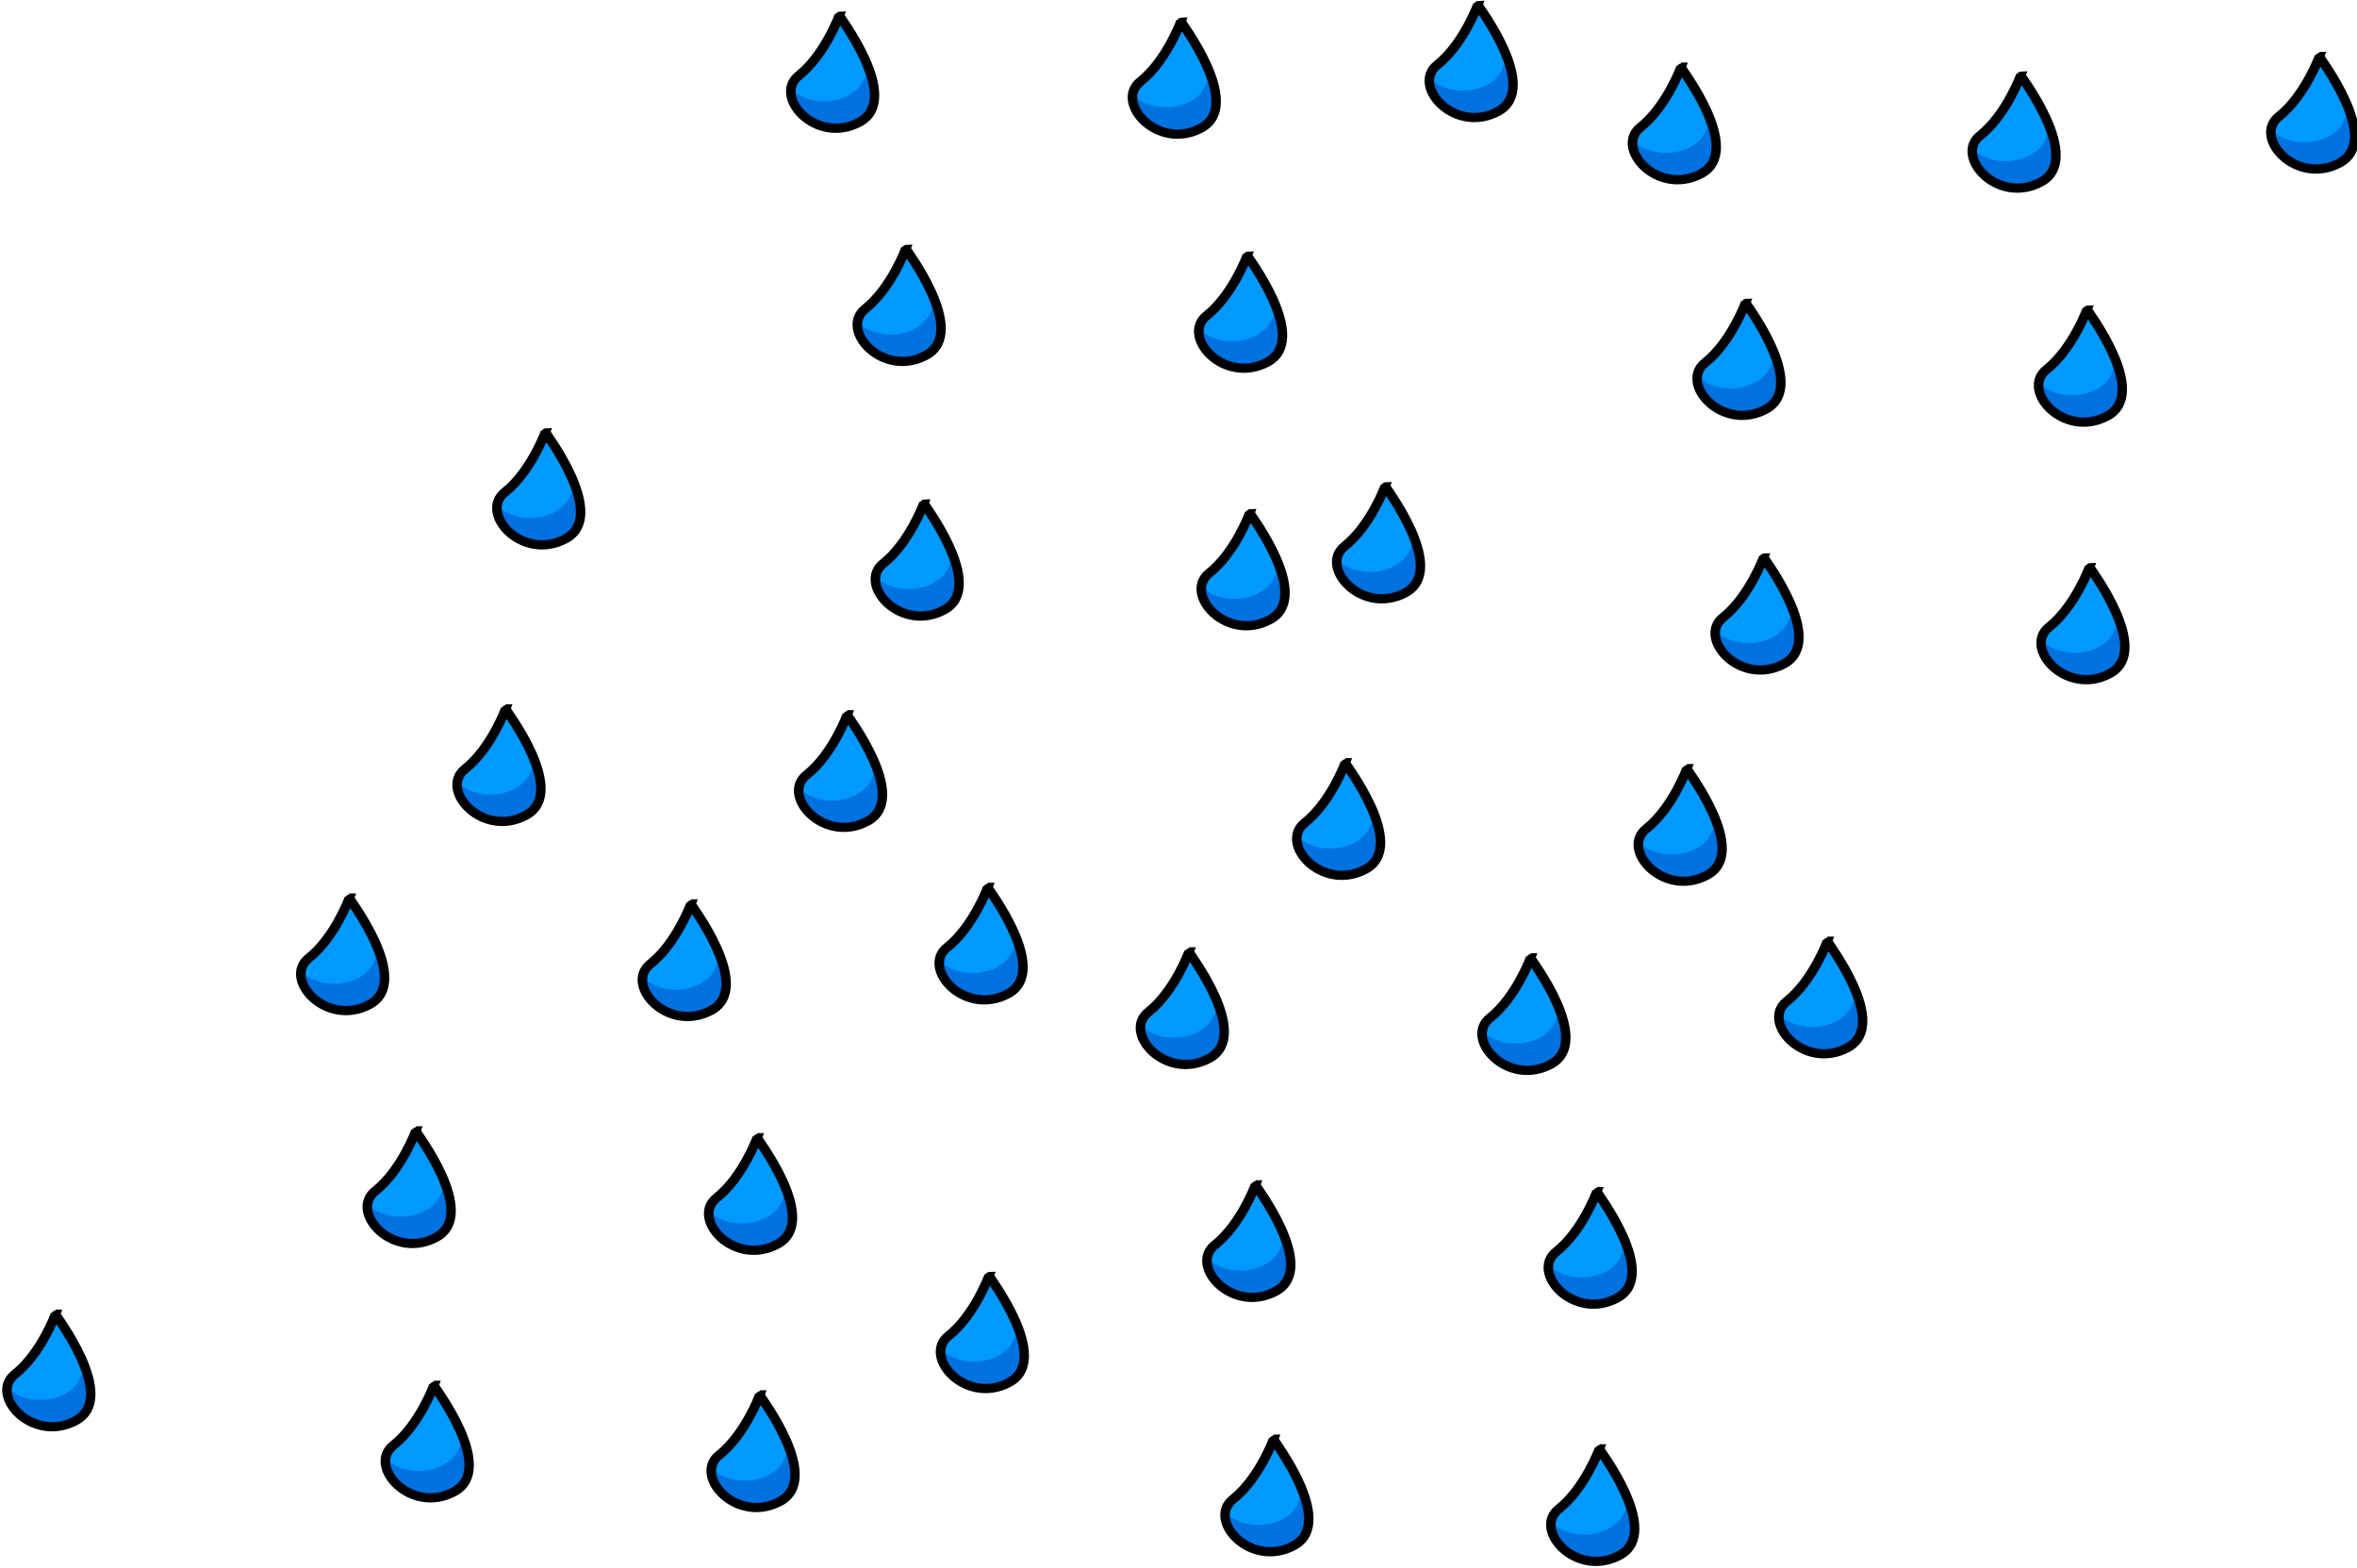 <!--Created with Inkscape (http://www.inkscape.org/)--><svg xmlns:dc="http://purl.org/dc/elements/1.1/" xmlns:cc="http://creativecommons.org/ns#" xmlns:rdf="http://www.w3.org/1999/02/22-rdf-syntax-ns#" xmlns="http://www.w3.org/2000/svg" xmlns:sodipodi="http://sodipodi.sourceforge.net/DTD/sodipodi-0.dtd" xmlns:inkscape="http://www.inkscape.org/namespaces/inkscape" width="421.333" height="280.325" inkscape:version="0.91 r13725" sodipodi:docname="rain.svg"><sodipodi:namedview pagecolor="#ffffff" bordercolor="#666666" borderopacity="1.0" inkscape:pageopacity="0.0" inkscape:pageshadow="2" inkscape:zoom="0.35" inkscape:cx="94.904882" inkscape:cy="24.978447" inkscape:document-units="px" inkscape:current-layer="g6126-4" showgrid="false" inkscape:window-width="1307" inkscape:window-height="744" inkscape:window-x="59" inkscape:window-y="24" inkscape:window-maximized="1" fit-margin-top="0" fit-margin-left="0" fit-margin-right="0" fit-margin-bottom="0"/><g inkscape:label="Layer 1" inkscape:groupmode="layer"><g style="display:inline;enable-background:new"><path d="M1387.797 144.123s-4.703 19.337-15.678 30.311c-10.974 10.975 11.497 31.88 30.311 18.814 18.814-13.065-15.155-49.125-14.633-49.125z" style="fill:#09f;fill-opacity:1;fill-rule:evenodd;stroke:#000;stroke-width:4.436;stroke-linecap:butt;stroke-linejoin:miter;stroke-miterlimit:4;stroke-opacity:1;stroke-dasharray:none" inkscape:connector-curvature="0" transform="scale(.386 .378) rotate(6.116 61.991 -7378.343)"/><path d="M1403 170.281c-1.802 13.064-18.62 18.169-29.563 13.313-3.812-2.573-.771 2.907.438 4.344 7.453 10.047 25.888 10.2 31.531-1.532 1.853-5.292-.298-11.69-2.406-16.125z" style="opacity:.5;fill:#004dc0;fill-opacity:1;fill-rule:evenodd;stroke:none" inkscape:connector-curvature="0" transform="scale(.386 .378) rotate(6.116 61.991 -7378.343)"/><path d="M1387.797 144.123s-4.703 19.337-15.678 30.311c-10.974 10.975 11.497 31.88 30.311 18.814 18.814-13.065-15.155-49.125-14.633-49.125z" style="fill:#09f;fill-opacity:1;fill-rule:evenodd;stroke:#000;stroke-width:4.436;stroke-linecap:butt;stroke-linejoin:miter;stroke-miterlimit:4;stroke-opacity:1;stroke-dasharray:none" inkscape:connector-curvature="0" transform="scale(.386 .378) rotate(6.116 2363.956 -6510.105)"/><path d="M1403 170.281c-1.802 13.064-18.62 18.169-29.563 13.313-3.812-2.573-.771 2.907.438 4.344 7.453 10.047 25.888 10.2 31.531-1.532 1.853-5.292-.298-11.69-2.406-16.125z" style="opacity:.5;fill:#004dc0;fill-opacity:1;fill-rule:evenodd;stroke:none" inkscape:connector-curvature="0" transform="scale(.386 .378) rotate(6.116 2363.956 -6510.105)"/><path style="fill:#09f;fill-opacity:1;fill-rule:evenodd;stroke:#000;stroke-width:4.436;stroke-linecap:butt;stroke-linejoin:miter;stroke-miterlimit:4;stroke-opacity:1;stroke-dasharray:none" d="M1387.797 144.123s-4.703 19.337-15.678 30.311c-10.974 10.975 11.497 31.88 30.311 18.814 18.814-13.065-15.155-49.125-14.633-49.125z" inkscape:connector-curvature="0" transform="scale(.386 .378) rotate(6.116 2221.588 -7792.962)"/><path style="opacity:.5;fill:#004dc0;fill-opacity:1;fill-rule:evenodd;stroke:none" d="M1403 170.281c-1.802 13.064-18.62 18.169-29.563 13.313-3.812-2.573-.771 2.907.438 4.344 7.453 10.047 25.888 10.2 31.531-1.532 1.853-5.292-.298-11.69-2.406-16.125z" inkscape:connector-curvature="0" transform="scale(.386 .378) rotate(6.116 2221.588 -7792.962)"/><path d="M1387.797 144.123s-4.703 19.337-15.678 30.311c-10.974 10.975 11.497 31.88 30.311 18.814 18.814-13.065-15.155-49.125-14.633-49.125z" style="fill:#09f;fill-opacity:1;fill-rule:evenodd;stroke:#000;stroke-width:4.436;stroke-linecap:butt;stroke-linejoin:miter;stroke-miterlimit:4;stroke-opacity:1;stroke-dasharray:none" inkscape:connector-curvature="0" transform="scale(.386 .378) rotate(6.116 1152.11 -8931.69)"/><path d="M1403 170.281c-1.802 13.064-18.62 18.169-29.563 13.313-3.812-2.573-.771 2.907.438 4.344 7.453 10.047 25.888 10.2 31.531-1.532 1.853-5.292-.298-11.69-2.406-16.125z" style="opacity:.5;fill:#004dc0;fill-opacity:1;fill-rule:evenodd;stroke:none" inkscape:connector-curvature="0" transform="scale(.386 .378) rotate(6.116 1152.11 -8931.69)"/><path style="fill:#09f;fill-opacity:1;fill-rule:evenodd;stroke:#000;stroke-width:4.436;stroke-linecap:butt;stroke-linejoin:miter;stroke-miterlimit:4;stroke-opacity:1;stroke-dasharray:none" d="M1387.797 144.123s-4.703 19.337-15.678 30.311c-10.974 10.975 11.497 31.88 30.311 18.814 18.814-13.065-15.155-49.125-14.633-49.125z" inkscape:connector-curvature="0" transform="scale(.386 .378) rotate(6.116 2168.639 -9275.126)"/><path style="opacity:.5;fill:#004dc0;fill-opacity:1;fill-rule:evenodd;stroke:none" d="M1403 170.281c-1.802 13.064-18.62 18.169-29.563 13.313-3.812-2.573-.771 2.907.438 4.344 7.453 10.047 25.888 10.2 31.531-1.532 1.853-5.292-.298-11.69-2.406-16.125z" inkscape:connector-curvature="0" transform="scale(.386 .378) rotate(6.116 2168.639 -9275.126)"/><g><path d="M1387.797 144.123s-4.703 19.337-15.678 30.311c-10.974 10.975 11.497 31.88 30.311 18.814 18.814-13.065-15.155-49.125-14.633-49.125z" style="fill:#09f;fill-opacity:1;fill-rule:evenodd;stroke:#000;stroke-width:4.436;stroke-linecap:butt;stroke-linejoin:miter;stroke-miterlimit:4;stroke-opacity:1;stroke-dasharray:none" inkscape:connector-curvature="0" transform="scale(.386 .378) rotate(6.116 256.784 -10450.443)"/><path d="M1403 170.281c-1.802 13.064-18.62 18.169-29.563 13.313-3.812-2.573-.771 2.907.438 4.344 7.453 10.047 25.888 10.2 31.531-1.532 1.853-5.292-.298-11.69-2.406-16.125z" style="opacity:.5;fill:#004dc0;fill-opacity:1;fill-rule:evenodd;stroke:none" inkscape:connector-curvature="0" transform="scale(.386 .378) rotate(6.116 256.784 -10450.443)"/></g><g><path d="M1387.797 144.123s-4.703 19.337-15.678 30.311c-10.974 10.975 11.497 31.88 30.311 18.814 18.814-13.065-15.155-49.125-14.633-49.125z" style="fill:#09f;fill-opacity:1;fill-rule:evenodd;stroke:#000;stroke-width:4.436;stroke-linecap:butt;stroke-linejoin:miter;stroke-miterlimit:4;stroke-opacity:1;stroke-dasharray:none" inkscape:connector-curvature="0" transform="scale(.386 .378) rotate(6.116 1201.13 -7450.17)"/><path d="M1403 170.281c-1.802 13.064-18.62 18.169-29.563 13.313-3.812-2.573-.771 2.907.438 4.344 7.453 10.047 25.888 10.2 31.531-1.532 1.853-5.292-.298-11.69-2.406-16.125z" style="opacity:.5;fill:#004dc0;fill-opacity:1;fill-rule:evenodd;stroke:none" inkscape:connector-curvature="0" transform="scale(.386 .378) rotate(6.116 1201.13 -7450.17)"/></g><g><path style="fill:#09f;fill-opacity:1;fill-rule:evenodd;stroke:#000;stroke-width:4.436;stroke-linecap:butt;stroke-linejoin:miter;stroke-miterlimit:4;stroke-opacity:1;stroke-dasharray:none" d="M1387.797 144.123s-4.703 19.337-15.678 30.311c-10.974 10.975 11.497 31.88 30.311 18.814 18.814-13.065-15.155-49.125-14.633-49.125z" inkscape:connector-curvature="0" transform="scale(.386 .378) rotate(6.116 29.33 -8793.192)"/><path style="opacity:.5;fill:#004dc0;fill-opacity:1;fill-rule:evenodd;stroke:none" d="M1403 170.281c-1.802 13.064-18.62 18.169-29.563 13.313-3.812-2.573-.771 2.907.438 4.344 7.453 10.047 25.888 10.2 31.531-1.532 1.853-5.292-.298-11.69-2.406-16.125z" inkscape:connector-curvature="0" transform="scale(.386 .378) rotate(6.116 29.33 -8793.192)"/></g><g><path d="M1387.797 144.123s-4.703 19.337-15.678 30.311c-10.974 10.975 11.497 31.88 30.311 18.814 18.814-13.065-15.155-49.125-14.633-49.125z" style="fill:#09f;fill-opacity:1;fill-rule:evenodd;stroke:#000;stroke-width:4.436;stroke-linecap:butt;stroke-linejoin:miter;stroke-miterlimit:4;stroke-opacity:1;stroke-dasharray:none" inkscape:connector-curvature="0" transform="matrix(.384 .04 -.041 .375 -375.558 18.216)"/><path d="M1403 170.281c-1.802 13.064-18.62 18.169-29.563 13.313-3.812-2.573-.771 2.907.438 4.344 7.453 10.047 25.888 10.2 31.531-1.532 1.853-5.292-.298-11.69-2.406-16.125z" style="opacity:.5;fill:#004dc0;fill-opacity:1;fill-rule:evenodd;stroke:none" inkscape:connector-curvature="0" transform="matrix(.384 .04 -.041 .375 -375.558 18.216)"/></g><g><path d="M1387.797 144.123s-4.703 19.337-15.678 30.311c-10.974 10.975 11.497 31.88 30.311 18.814 18.814-13.065-15.155-49.125-14.633-49.125z" style="fill:#09f;fill-opacity:1;fill-rule:evenodd;stroke:#000;stroke-width:4.436;stroke-linecap:butt;stroke-linejoin:miter;stroke-miterlimit:4;stroke-opacity:1;stroke-dasharray:none" inkscape:connector-curvature="0" transform="matrix(.384 .04 -.041 .375 -436.617 17.16)"/><path d="M1403 170.281c-1.802 13.064-18.62 18.169-29.563 13.313-3.812-2.573-.771 2.907.438 4.344 7.453 10.047 25.888 10.2 31.531-1.532 1.853-5.292-.298-11.69-2.406-16.125z" style="opacity:.5;fill:#004dc0;fill-opacity:1;fill-rule:evenodd;stroke:none" inkscape:connector-curvature="0" transform="matrix(.384 .04 -.041 .375 -436.617 17.16)"/></g></g><g style="display:inline;enable-background:new"><path style="fill:#09f;fill-opacity:1;fill-rule:evenodd;stroke:#000;stroke-width:4.436;stroke-linecap:butt;stroke-linejoin:miter;stroke-miterlimit:4;stroke-opacity:1;stroke-dasharray:none" d="M1387.797 144.123s-4.703 19.337-15.678 30.311c-10.974 10.975 11.497 31.88 30.311 18.814 18.814-13.065-15.155-49.125-14.633-49.125z" inkscape:connector-curvature="0" transform="matrix(.384 .04 -.041 .375 -391.194 139.79)"/><path style="opacity:.5;fill:#004dc0;fill-opacity:1;fill-rule:evenodd;stroke:none" d="M1403 170.281c-1.802 13.064-18.62 18.169-29.563 13.313-3.812-2.573-.771 2.907.438 4.344 7.453 10.047 25.888 10.2 31.531-1.532 1.853-5.292-.298-11.69-2.406-16.125z" inkscape:connector-curvature="0" transform="matrix(.384 .04 -.041 .375 -391.194 139.79)"/><path style="fill:#09f;fill-opacity:1;fill-rule:evenodd;stroke:#000;stroke-width:4.436;stroke-linecap:butt;stroke-linejoin:miter;stroke-miterlimit:4;stroke-opacity:1;stroke-dasharray:none" d="M1387.797 144.123s-4.703 19.337-15.678 30.311c-10.974 10.975 11.497 31.88 30.311 18.814 18.814-13.065-15.155-49.125-14.633-49.125z" inkscape:connector-curvature="0" transform="matrix(.384 .04 -.041 .375 -350.437 49.055)"/><path style="opacity:.5;fill:#004dc0;fill-opacity:1;fill-rule:evenodd;stroke:none" d="M1403 170.281c-1.802 13.064-18.62 18.169-29.563 13.313-3.812-2.573-.771 2.907.438 4.344 7.453 10.047 25.888 10.2 31.531-1.532 1.853-5.292-.298-11.69-2.406-16.125z" inkscape:connector-curvature="0" transform="matrix(.384 .04 -.041 .375 -350.437 49.055)"/><path d="M1387.797 144.123s-4.703 19.337-15.678 30.311c-10.974 10.975 11.497 31.88 30.311 18.814 18.814-13.065-15.155-49.125-14.633-49.125z" style="fill:#09f;fill-opacity:1;fill-rule:evenodd;stroke:#000;stroke-width:4.436;stroke-linecap:butt;stroke-linejoin:miter;stroke-miterlimit:4;stroke-opacity:1;stroke-dasharray:none" inkscape:connector-curvature="0" transform="matrix(.384 .04 -.041 .375 -403.498 52.025)"/><path d="M1403 170.281c-1.802 13.064-18.62 18.169-29.563 13.313-3.812-2.573-.771 2.907.438 4.344 7.453 10.047 25.888 10.2 31.531-1.532 1.853-5.292-.298-11.69-2.406-16.125z" style="opacity:.5;fill:#004dc0;fill-opacity:1;fill-rule:evenodd;stroke:none" inkscape:connector-curvature="0" transform="matrix(.384 .04 -.041 .375 -403.498 52.025)"/><path style="fill:#09f;fill-opacity:1;fill-rule:evenodd;stroke:#000;stroke-width:4.436;stroke-linecap:butt;stroke-linejoin:miter;stroke-miterlimit:4;stroke-opacity:1;stroke-dasharray:none" d="M1387.797 144.123s-4.703 19.337-15.678 30.311c-10.974 10.975 11.497 31.88 30.311 18.814 18.814-13.065-15.155-49.125-14.633-49.125z" inkscape:connector-curvature="0" transform="matrix(.384 .04 -.041 .375 -452.669 92.6)"/><path style="opacity:.5;fill:#004dc0;fill-opacity:1;fill-rule:evenodd;stroke:none" d="M1403 170.281c-1.802 13.064-18.62 18.169-29.563 13.313-3.812-2.573-.771 2.907.438 4.344 7.453 10.047 25.888 10.2 31.531-1.532 1.853-5.292-.298-11.69-2.406-16.125z" inkscape:connector-curvature="0" transform="matrix(.384 .04 -.041 .375 -452.669 92.6)"/><g><path d="M1387.797 144.123s-4.703 19.337-15.678 30.311c-10.974 10.975 11.497 31.88 30.311 18.814 18.814-13.065-15.155-49.125-14.633-49.125z" style="fill:#09f;fill-opacity:1;fill-rule:evenodd;stroke:#000;stroke-width:4.436;stroke-linecap:butt;stroke-linejoin:miter;stroke-miterlimit:4;stroke-opacity:1;stroke-dasharray:none" inkscape:connector-curvature="0" transform="matrix(.384 .04 -.041 .375 -464.557 50.97)"/><path d="M1403 170.281c-1.802 13.064-18.62 18.169-29.563 13.313-3.812-2.573-.771 2.907.438 4.344 7.453 10.047 25.888 10.2 31.531-1.532 1.853-5.292-.298-11.69-2.406-16.125z" style="opacity:.5;fill:#004dc0;fill-opacity:1;fill-rule:evenodd;stroke:none" inkscape:connector-curvature="0" transform="matrix(.384 .04 -.041 .375 -464.557 50.97)"/></g><g><path style="fill:#09f;fill-opacity:1;fill-rule:evenodd;stroke:#000;stroke-width:4.436;stroke-linecap:butt;stroke-linejoin:miter;stroke-miterlimit:4;stroke-opacity:1;stroke-dasharray:none" d="M1387.797 144.123s-4.703 19.337-15.678 30.311c-10.974 10.975 11.497 31.88 30.311 18.814 18.814-13.065-15.155-49.125-14.633-49.125z" inkscape:connector-curvature="0" transform="matrix(.384 .04 -.041 .375 -517.083 125.352)"/><path style="opacity:.5;fill:#004dc0;fill-opacity:1;fill-rule:evenodd;stroke:none" d="M1403 170.281c-1.802 13.064-18.62 18.169-29.563 13.313-3.812-2.573-.771 2.907.438 4.344 7.453 10.047 25.888 10.2 31.531-1.532 1.853-5.292-.298-11.69-2.406-16.125z" inkscape:connector-curvature="0" transform="matrix(.384 .04 -.041 .375 -517.083 125.352)"/></g><g><path style="fill:#09f;fill-opacity:1;fill-rule:evenodd;stroke:#000;stroke-width:4.436;stroke-linecap:butt;stroke-linejoin:miter;stroke-miterlimit:4;stroke-opacity:1;stroke-dasharray:none" d="M1387.797 144.123s-4.703 19.337-15.678 30.311c-10.974 10.975 11.497 31.88 30.311 18.814 18.814-13.065-15.155-49.125-14.633-49.125z" inkscape:connector-curvature="0" transform="matrix(.384 .04 -.041 .375 -391.645 93.812)"/><path style="opacity:.5;fill:#004dc0;fill-opacity:1;fill-rule:evenodd;stroke:none" d="M1403 170.281c-1.802 13.064-18.62 18.169-29.563 13.313-3.812-2.573-.771 2.907.438 4.344 7.453 10.047 25.888 10.2 31.531-1.532 1.853-5.292-.298-11.69-2.406-16.125z" inkscape:connector-curvature="0" transform="matrix(.384 .04 -.041 .375 -391.645 93.812)"/></g><g><path d="M1387.797 144.123s-4.703 19.337-15.678 30.311c-10.974 10.975 11.497 31.88 30.311 18.814 18.814-13.065-15.155-49.125-14.633-49.125z" style="fill:#09f;fill-opacity:1;fill-rule:evenodd;stroke:#000;stroke-width:4.436;stroke-linecap:butt;stroke-linejoin:miter;stroke-miterlimit:4;stroke-opacity:1;stroke-dasharray:none" inkscape:connector-curvature="0" transform="matrix(.384 .04 -.041 .375 -449.44 138.064)"/><path d="M1403 170.281c-1.802 13.064-18.62 18.169-29.563 13.313-3.812-2.573-.771 2.907.438 4.344 7.453 10.047 25.888 10.2 31.531-1.532 1.853-5.292-.298-11.69-2.406-16.125z" style="opacity:.5;fill:#004dc0;fill-opacity:1;fill-rule:evenodd;stroke:none" inkscape:connector-curvature="0" transform="matrix(.384 .04 -.041 .375 -449.44 138.064)"/></g></g><g style="display:inline;enable-background:new"><path d="M1387.797 144.123s-4.703 19.337-15.678 30.311c-10.974 10.975 11.497 31.88 30.311 18.814 18.814-13.065-15.155-49.125-14.633-49.125z" style="fill:#09f;fill-opacity:1;fill-rule:evenodd;stroke:#000;stroke-width:4.436;stroke-linecap:butt;stroke-linejoin:miter;stroke-miterlimit:4;stroke-opacity:1;stroke-dasharray:none" inkscape:connector-curvature="0" transform="scale(.386 .378) rotate(6.116 17.697 -3725.574)"/><path d="M1403 170.281c-1.802 13.064-18.62 18.169-29.563 13.313-3.812-2.573-.771 2.907.438 4.344 7.453 10.047 25.888 10.2 31.531-1.532 1.853-5.292-.298-11.69-2.406-16.125z" style="opacity:.5;fill:#004dc0;fill-opacity:1;fill-rule:evenodd;stroke:none" inkscape:connector-curvature="0" transform="scale(.386 .378) rotate(6.116 17.697 -3725.574)"/><path d="M1387.797 144.123s-4.703 19.337-15.678 30.311c-10.974 10.975 11.497 31.88 30.311 18.814 18.814-13.065-15.155-49.125-14.633-49.125z" style="fill:#09f;fill-opacity:1;fill-rule:evenodd;stroke:#000;stroke-width:4.436;stroke-linecap:butt;stroke-linejoin:miter;stroke-miterlimit:4;stroke-opacity:1;stroke-dasharray:none" inkscape:connector-curvature="0" transform="matrix(.384 .04 -.041 .375 -112.39 -99.454)"/><path d="M1403 170.281c-1.802 13.064-18.62 18.169-29.563 13.313-3.812-2.573-.771 2.907.438 4.344 7.453 10.047 25.888 10.2 31.531-1.532 1.853-5.292-.298-11.69-2.406-16.125z" style="opacity:.5;fill:#004dc0;fill-opacity:1;fill-rule:evenodd;stroke:none" inkscape:connector-curvature="0" transform="matrix(.384 .04 -.041 .375 -112.39 -99.454)"/><path style="fill:#09f;fill-opacity:1;fill-rule:evenodd;stroke:#000;stroke-width:4.436;stroke-linecap:butt;stroke-linejoin:miter;stroke-miterlimit:4;stroke-opacity:1;stroke-dasharray:none" d="M1387.797 144.123s-4.703 19.337-15.678 30.311c-10.974 10.975 11.497 31.88 30.311 18.814 18.814-13.065-15.155-49.125-14.633-49.125z" inkscape:connector-curvature="0" transform="scale(.386 .378) rotate(6.116 2177.294 -4140.193)"/><path style="opacity:.5;fill:#004dc0;fill-opacity:1;fill-rule:evenodd;stroke:none" d="M1403 170.281c-1.802 13.064-18.62 18.169-29.563 13.313-3.812-2.573-.771 2.907.438 4.344 7.453 10.047 25.888 10.2 31.531-1.532 1.853-5.292-.298-11.69-2.406-16.125z" inkscape:connector-curvature="0" transform="scale(.386 .378) rotate(6.116 2177.294 -4140.193)"/><path d="M1387.797 144.123s-4.703 19.337-15.678 30.311c-10.974 10.975 11.497 31.88 30.311 18.814 18.814-13.065-15.155-49.125-14.633-49.125z" style="fill:#09f;fill-opacity:1;fill-rule:evenodd;stroke:#000;stroke-width:4.436;stroke-linecap:butt;stroke-linejoin:miter;stroke-miterlimit:4;stroke-opacity:1;stroke-dasharray:none" inkscape:connector-curvature="0" transform="scale(.386 .378) rotate(6.116 1107.816 -5278.92)"/><path d="M1403 170.281c-1.802 13.064-18.62 18.169-29.563 13.313-3.812-2.573-.771 2.907.438 4.344 7.453 10.047 25.888 10.2 31.531-1.532 1.853-5.292-.298-11.69-2.406-16.125z" style="opacity:.5;fill:#004dc0;fill-opacity:1;fill-rule:evenodd;stroke:none" inkscape:connector-curvature="0" transform="scale(.386 .378) rotate(6.116 1107.816 -5278.92)"/><path style="fill:#09f;fill-opacity:1;fill-rule:evenodd;stroke:#000;stroke-width:4.436;stroke-linecap:butt;stroke-linejoin:miter;stroke-miterlimit:4;stroke-opacity:1;stroke-dasharray:none" d="M1387.797 144.123s-4.703 19.337-15.678 30.311c-10.974 10.975 11.497 31.88 30.311 18.814 18.814-13.065-15.155-49.125-14.633-49.125z" inkscape:connector-curvature="0" transform="matrix(.384 .04 -.041 .375 -226.51 -97.54)"/><path style="opacity:.5;fill:#004dc0;fill-opacity:1;fill-rule:evenodd;stroke:none" d="M1403 170.281c-1.802 13.064-18.62 18.169-29.563 13.313-3.812-2.573-.771 2.907.438 4.344 7.453 10.047 25.888 10.2 31.531-1.532 1.853-5.292-.298-11.69-2.406-16.125z" inkscape:connector-curvature="0" transform="matrix(.384 .04 -.041 .375 -226.51 -97.54)"/><g><path d="M1387.797 144.123s-4.703 19.337-15.678 30.311c-10.974 10.975 11.497 31.88 30.311 18.814 18.814-13.065-15.155-49.125-14.633-49.125z" style="fill:#09f;fill-opacity:1;fill-rule:evenodd;stroke:#000;stroke-width:4.436;stroke-linecap:butt;stroke-linejoin:miter;stroke-miterlimit:4;stroke-opacity:1;stroke-dasharray:none" inkscape:connector-curvature="0" transform="scale(.386 .378) rotate(6.116 212.49 -6797.674)"/><path d="M1403 170.281c-1.802 13.064-18.62 18.169-29.563 13.313-3.812-2.573-.771 2.907.438 4.344 7.453 10.047 25.888 10.2 31.531-1.532 1.853-5.292-.298-11.69-2.406-16.125z" style="opacity:.5;fill:#004dc0;fill-opacity:1;fill-rule:evenodd;stroke:none" inkscape:connector-curvature="0" transform="scale(.386 .378) rotate(6.116 212.49 -6797.674)"/></g><g><path d="M1387.797 144.123s-4.703 19.337-15.678 30.311c-10.974 10.975 11.497 31.88 30.311 18.814 18.814-13.065-15.155-49.125-14.633-49.125z" style="fill:#09f;fill-opacity:1;fill-rule:evenodd;stroke:#000;stroke-width:4.436;stroke-linecap:butt;stroke-linejoin:miter;stroke-miterlimit:4;stroke-opacity:1;stroke-dasharray:none" inkscape:connector-curvature="0" transform="scale(.386 .378) rotate(6.116 1156.837 -3797.402)"/><path d="M1403 170.281c-1.802 13.064-18.62 18.169-29.563 13.313-3.812-2.573-.771 2.907.438 4.344 7.453 10.047 25.888 10.2 31.531-1.532 1.853-5.292-.298-11.69-2.406-16.125z" style="opacity:.5;fill:#004dc0;fill-opacity:1;fill-rule:evenodd;stroke:none" inkscape:connector-curvature="0" transform="scale(.386 .378) rotate(6.116 1156.837 -3797.402)"/></g><g><path style="fill:#09f;fill-opacity:1;fill-rule:evenodd;stroke:#000;stroke-width:4.436;stroke-linecap:butt;stroke-linejoin:miter;stroke-miterlimit:4;stroke-opacity:1;stroke-dasharray:none" d="M1387.797 144.123s-4.703 19.337-15.678 30.311c-10.974 10.975 11.497 31.88 30.311 18.814 18.814-13.065-15.155-49.125-14.633-49.125z" inkscape:connector-curvature="0" transform="scale(.386 .378) rotate(6.116 -14.964 -5140.423)"/><path style="opacity:.5;fill:#004dc0;fill-opacity:1;fill-rule:evenodd;stroke:none" d="M1403 170.281c-1.802 13.064-18.62 18.169-29.563 13.313-3.812-2.573-.771 2.907.438 4.344 7.453 10.047 25.888 10.2 31.531-1.532 1.853-5.292-.298-11.69-2.406-16.125z" inkscape:connector-curvature="0" transform="scale(.386 .378) rotate(6.116 -14.964 -5140.423)"/></g><g><path d="M1387.797 144.123s-4.703 19.337-15.678 30.311c-10.974 10.975 11.497 31.88 30.311 18.814 18.814-13.065-15.155-49.125-14.633-49.125z" style="fill:#09f;fill-opacity:1;fill-rule:evenodd;stroke:#000;stroke-width:4.436;stroke-linecap:butt;stroke-linejoin:miter;stroke-miterlimit:4;stroke-opacity:1;stroke-dasharray:none" inkscape:connector-curvature="0" transform="matrix(.384 .04 -.041 .375 -225.463 27.848)"/><path d="M1403 170.281c-1.802 13.064-18.62 18.169-29.563 13.313-3.812-2.573-.771 2.907.438 4.344 7.453 10.047 25.888 10.2 31.531-1.532 1.853-5.292-.298-11.69-2.406-16.125z" style="opacity:.5;fill:#004dc0;fill-opacity:1;fill-rule:evenodd;stroke:none" inkscape:connector-curvature="0" transform="matrix(.384 .04 -.041 .375 -225.463 27.848)"/></g><g><path d="M1387.797 144.123s-4.703 19.337-15.678 30.311c-10.974 10.975 11.497 31.88 30.311 18.814 18.814-13.065-15.155-49.125-14.633-49.125z" style="fill:#09f;fill-opacity:1;fill-rule:evenodd;stroke:#000;stroke-width:4.436;stroke-linecap:butt;stroke-linejoin:miter;stroke-miterlimit:4;stroke-opacity:1;stroke-dasharray:none" inkscape:connector-curvature="0" transform="matrix(.384 .04 -.041 .375 -286.522 26.793)"/><path d="M1403 170.281c-1.802 13.064-18.62 18.169-29.563 13.313-3.812-2.573-.771 2.907.438 4.344 7.453 10.047 25.888 10.2 31.531-1.532 1.853-5.292-.298-11.69-2.406-16.125z" style="opacity:.5;fill:#004dc0;fill-opacity:1;fill-rule:evenodd;stroke:none" inkscape:connector-curvature="0" transform="matrix(.384 .04 -.041 .375 -286.522 26.793)"/></g></g><g style="display:inline;enable-background:new"><path style="fill:#09f;fill-opacity:1;fill-rule:evenodd;stroke:#000;stroke-width:4.436;stroke-linecap:butt;stroke-linejoin:miter;stroke-miterlimit:4;stroke-opacity:1;stroke-dasharray:none" d="M1387.797 144.123s-4.703 19.337-15.678 30.311c-10.974 10.975 11.497 31.88 30.311 18.814 18.814-13.065-15.155-49.125-14.633-49.125z" inkscape:connector-curvature="0" transform="matrix(.384 .04 -.041 .375 -241.099 149.423)"/><path style="opacity:.5;fill:#004dc0;fill-opacity:1;fill-rule:evenodd;stroke:none" d="M1403 170.281c-1.802 13.064-18.62 18.169-29.563 13.313-3.812-2.573-.771 2.907.438 4.344 7.453 10.047 25.888 10.2 31.531-1.532 1.853-5.292-.298-11.69-2.406-16.125z" inkscape:connector-curvature="0" transform="matrix(.384 .04 -.041 .375 -241.099 149.423)"/><path style="fill:#09f;fill-opacity:1;fill-rule:evenodd;stroke:#000;stroke-width:4.436;stroke-linecap:butt;stroke-linejoin:miter;stroke-miterlimit:4;stroke-opacity:1;stroke-dasharray:none" d="M1387.797 144.123s-4.703 19.337-15.678 30.311c-10.974 10.975 11.497 31.88 30.311 18.814 18.814-13.065-15.155-49.125-14.633-49.125z" inkscape:connector-curvature="0" transform="matrix(.384 .04 -.041 .375 -200.342 58.687)"/><path style="opacity:.5;fill:#004dc0;fill-opacity:1;fill-rule:evenodd;stroke:none" d="M1403 170.281c-1.802 13.064-18.62 18.169-29.563 13.313-3.812-2.573-.771 2.907.438 4.344 7.453 10.047 25.888 10.2 31.531-1.532 1.853-5.292-.298-11.69-2.406-16.125z" inkscape:connector-curvature="0" transform="matrix(.384 .04 -.041 .375 -200.342 58.687)"/><path d="M1387.797 144.123s-4.703 19.337-15.678 30.311c-10.974 10.975 11.497 31.88 30.311 18.814 18.814-13.065-15.155-49.125-14.633-49.125z" style="fill:#09f;fill-opacity:1;fill-rule:evenodd;stroke:#000;stroke-width:4.436;stroke-linecap:butt;stroke-linejoin:miter;stroke-miterlimit:4;stroke-opacity:1;stroke-dasharray:none" inkscape:connector-curvature="0" transform="matrix(.384 .04 -.041 .375 -253.403 61.657)"/><path d="M1403 170.281c-1.802 13.064-18.62 18.169-29.563 13.313-3.812-2.573-.771 2.907.438 4.344 7.453 10.047 25.888 10.2 31.531-1.532 1.853-5.292-.298-11.69-2.406-16.125z" style="opacity:.5;fill:#004dc0;fill-opacity:1;fill-rule:evenodd;stroke:none" inkscape:connector-curvature="0" transform="matrix(.384 .04 -.041 .375 -253.403 61.657)"/><path style="fill:#09f;fill-opacity:1;fill-rule:evenodd;stroke:#000;stroke-width:4.436;stroke-linecap:butt;stroke-linejoin:miter;stroke-miterlimit:4;stroke-opacity:1;stroke-dasharray:none" d="M1387.797 144.123s-4.703 19.337-15.678 30.311c-10.974 10.975 11.497 31.88 30.311 18.814 18.814-13.065-15.155-49.125-14.633-49.125z" inkscape:connector-curvature="0" transform="matrix(.384 .04 -.041 .375 -302.574 102.232)"/><path style="opacity:.5;fill:#004dc0;fill-opacity:1;fill-rule:evenodd;stroke:none" d="M1403 170.281c-1.802 13.064-18.62 18.169-29.563 13.313-3.812-2.573-.771 2.907.438 4.344 7.453 10.047 25.888 10.2 31.531-1.532 1.853-5.292-.298-11.69-2.406-16.125z" inkscape:connector-curvature="0" transform="matrix(.384 .04 -.041 .375 -302.574 102.232)"/><g><path d="M1387.797 144.123s-4.703 19.337-15.678 30.311c-10.974 10.975 11.497 31.88 30.311 18.814 18.814-13.065-15.155-49.125-14.633-49.125z" style="fill:#09f;fill-opacity:1;fill-rule:evenodd;stroke:#000;stroke-width:4.436;stroke-linecap:butt;stroke-linejoin:miter;stroke-miterlimit:4;stroke-opacity:1;stroke-dasharray:none" inkscape:connector-curvature="0" transform="matrix(.384 .04 -.041 .375 -314.462 60.602)"/><path d="M1403 170.281c-1.802 13.064-18.62 18.169-29.563 13.313-3.812-2.573-.771 2.907.438 4.344 7.453 10.047 25.888 10.2 31.531-1.532 1.853-5.292-.298-11.69-2.406-16.125z" style="opacity:.5;fill:#004dc0;fill-opacity:1;fill-rule:evenodd;stroke:none" inkscape:connector-curvature="0" transform="matrix(.384 .04 -.041 .375 -314.462 60.602)"/></g><g><path style="fill:#09f;fill-opacity:1;fill-rule:evenodd;stroke:#000;stroke-width:4.436;stroke-linecap:butt;stroke-linejoin:miter;stroke-miterlimit:4;stroke-opacity:1;stroke-dasharray:none" d="M1387.797 144.123s-4.703 19.337-15.678 30.311c-10.974 10.975 11.497 31.88 30.311 18.814 18.814-13.065-15.155-49.125-14.633-49.125z" inkscape:connector-curvature="0" transform="scale(.386 .378) rotate(6.116 -3374.32 -8328.16)"/><path style="opacity:.5;fill:#004dc0;fill-opacity:1;fill-rule:evenodd;stroke:none" d="M1403 170.281c-1.802 13.064-18.62 18.169-29.563 13.313-3.812-2.573-.771 2.907.438 4.344 7.453 10.047 25.888 10.2 31.531-1.532 1.853-5.292-.298-11.69-2.406-16.125z" inkscape:connector-curvature="0" transform="scale(.386 .378) rotate(6.116 -3374.32 -8328.16)"/></g><g><path style="fill:#09f;fill-opacity:1;fill-rule:evenodd;stroke:#000;stroke-width:4.436;stroke-linecap:butt;stroke-linejoin:miter;stroke-miterlimit:4;stroke-opacity:1;stroke-dasharray:none" d="M1387.797 144.123s-4.703 19.337-15.678 30.311c-10.974 10.975 11.497 31.88 30.311 18.814 18.814-13.065-15.155-49.125-14.633-49.125z" inkscape:connector-curvature="0" transform="matrix(.384 .04 -.041 .375 -241.55 103.444)"/><path style="opacity:.5;fill:#004dc0;fill-opacity:1;fill-rule:evenodd;stroke:none" d="M1403 170.281c-1.802 13.064-18.62 18.169-29.563 13.313-3.812-2.573-.771 2.907.438 4.344 7.453 10.047 25.888 10.2 31.531-1.532 1.853-5.292-.298-11.69-2.406-16.125z" inkscape:connector-curvature="0" transform="matrix(.384 .04 -.041 .375 -241.55 103.444)"/></g><g><path d="M1387.797 144.123s-4.703 19.337-15.678 30.311c-10.974 10.975 11.497 31.88 30.311 18.814 18.814-13.065-15.155-49.125-14.633-49.125z" style="fill:#09f;fill-opacity:1;fill-rule:evenodd;stroke:#000;stroke-width:4.436;stroke-linecap:butt;stroke-linejoin:miter;stroke-miterlimit:4;stroke-opacity:1;stroke-dasharray:none" inkscape:connector-curvature="0" transform="matrix(.384 .04 -.041 .375 -299.345 147.696)"/><path d="M1403 170.281c-1.802 13.064-18.62 18.169-29.563 13.313-3.812-2.573-.771 2.907.438 4.344 7.453 10.047 25.888 10.2 31.531-1.532 1.853-5.292-.298-11.69-2.406-16.125z" style="opacity:.5;fill:#004dc0;fill-opacity:1;fill-rule:evenodd;stroke:none" inkscape:connector-curvature="0" transform="matrix(.384 .04 -.041 .375 -299.345 147.696)"/></g></g></g></svg>